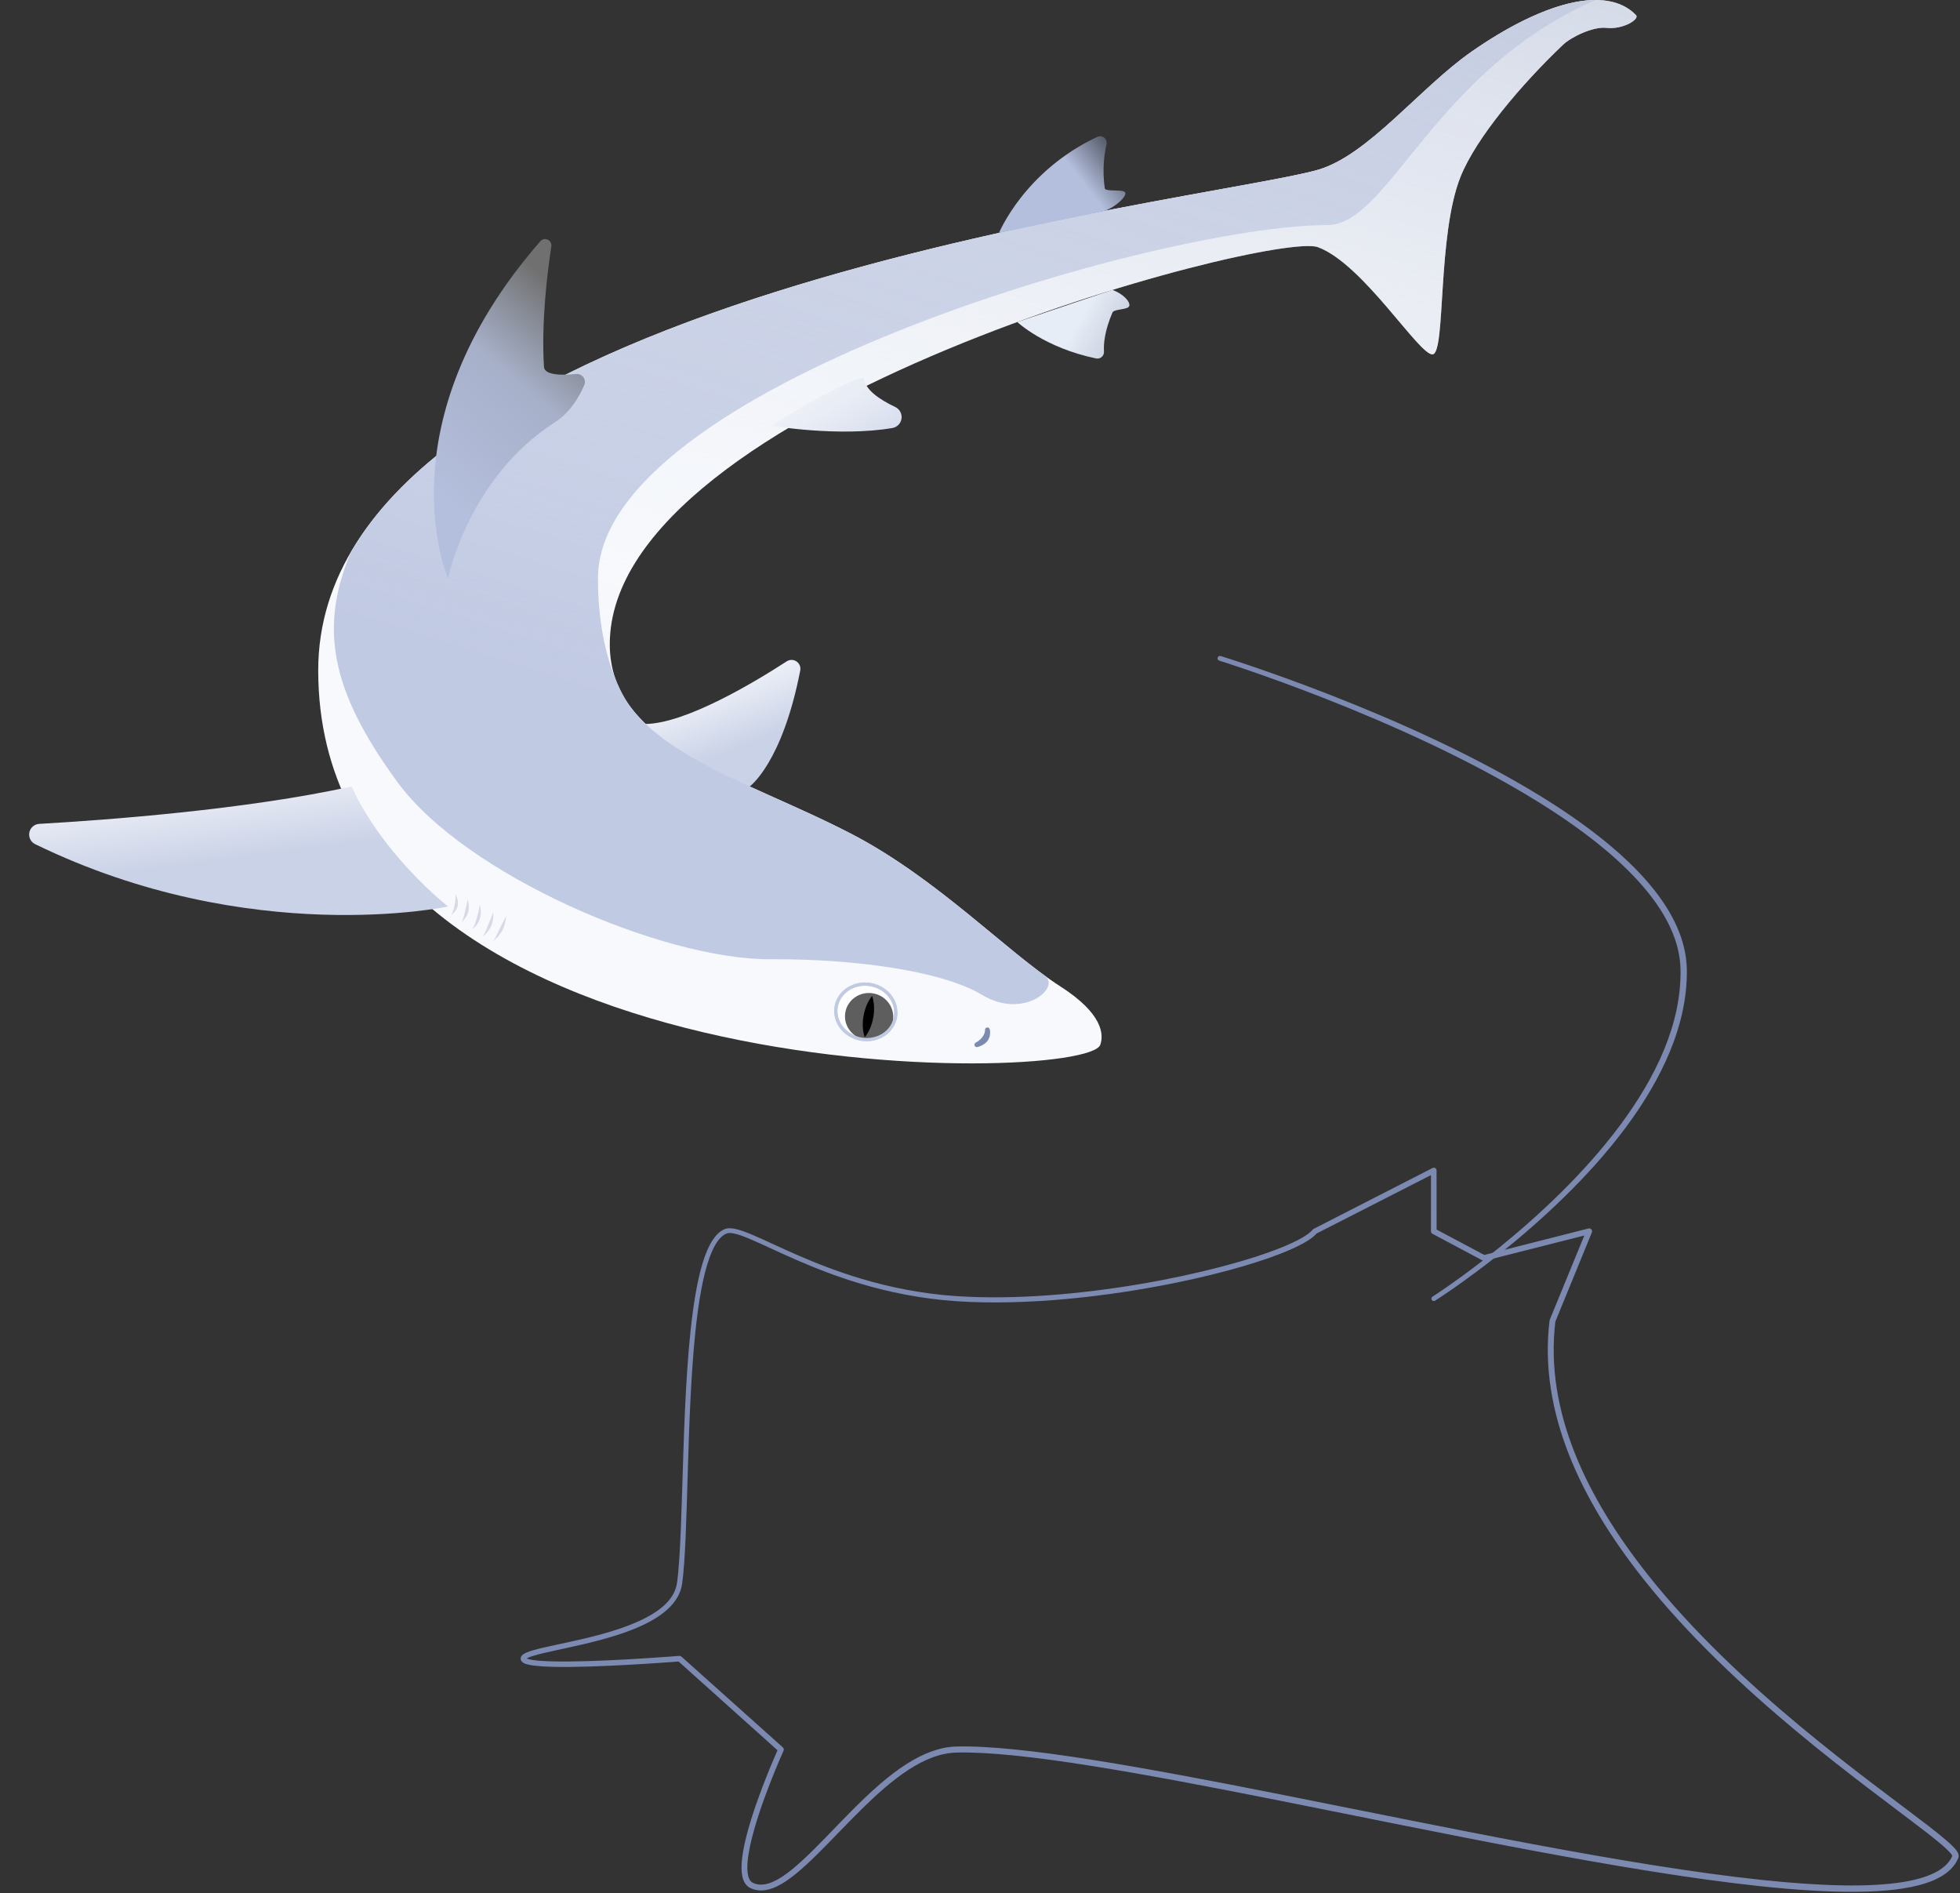 <?xml version="1.0" encoding="UTF-8" standalone="no"?>
<!DOCTYPE svg PUBLIC "-//W3C//DTD SVG 1.1//EN" "http://www.w3.org/Graphics/SVG/1.1/DTD/svg11.dtd">
<svg width="100%" height="100%" viewBox="0 0 1223 1181" version="1.1" xmlns="http://www.w3.org/2000/svg" xmlns:xlink="http://www.w3.org/1999/xlink" xml:space="preserve" xmlns:serif="http://www.serif.com/" style="fill-rule:evenodd;clip-rule:evenodd;stroke-linecap:round;stroke-linejoin:round;stroke-miterlimit:1.5;">
    <rect x="0" y="0" width="1223" height="1181" fill="#333333" stroke="none"/>
    <g transform="matrix(1,0,0,1,-272.068,-163.085)">
        <g>
            <g transform="matrix(1,0,0,-1,4.8,638.547)">
                <path d="M902.02,274.588C902.02,274.588 918.969,258.557 951.186,251.848C952.459,251.586 953.781,251.94 954.754,252.801C955.727,253.663 956.237,254.933 956.131,256.228C955.835,261.056 956.548,269.104 961.412,280.487C962.436,282.886 971.28,282.024 971.949,284.686C972.577,287.187 968.214,292.133 961.412,294.615" style="fill:url(#_Linear1);"/>
            </g>
            <path d="M958.641,814.828C949.863,840.482 470.63,846.61 470.63,581.292C470.63,347.716 1024.53,289.082 1094.39,269.039C1125.74,260.046 1158.18,217.635 1190.51,195.169C1234.56,164.559 1274.51,153.385 1292.92,172.523C1295.29,174.984 1284.96,181.642 1274.44,180.46C1266.14,179.526 1252.5,186.127 1247.41,190.962C1221.42,215.652 1193.09,249.134 1183.4,273.396C1168.82,309.891 1174.24,382.928 1166.08,384.139C1157.92,385.35 1122.73,327.667 1094.39,317.266C1066.06,306.864 652.553,415.42 652.553,565.041C652.553,628.605 733.946,647.177 803.658,683.471C857.177,711.335 900.725,757.312 933.683,778.431C960.298,795.484 960.827,808.439 958.641,814.828Z" style="fill:rgb(247,249,252);"/>
            <path d="M491.416,653.708C511.531,697.366 551.615,728.585 551.615,728.585C551.615,728.585 428.33,755.115 293.973,689.696C291.252,688.354 289.778,685.345 290.387,682.372C290.997,679.4 293.535,677.213 296.564,677.05C338.375,674.65 425.393,668.246 491.416,653.708Z" style="fill:url(#_Linear2);"/>
            <path d="M739.861,653.708C739.861,653.708 760.117,639.315 771.404,581.382C771.836,579.196 770.917,576.965 769.07,575.718C767.224,574.471 764.81,574.453 762.945,575.67C743.072,588.553 700.211,614.353 674.956,614.728C685.645,677.229 739.861,653.708 739.861,653.708Z" style="fill:url(#_Linear3);"/>
            <path d="M753.234,428.651C753.234,428.651 795.168,435.835 829,430.087C831.95,429.537 834.211,427.153 834.605,424.178C834.999,421.203 833.435,418.313 830.73,417.014C821.108,412.447 811.379,406.049 811.194,398.663C811.194,398.663 799.457,399.518 753.234,428.651Z" style="fill:url(#_Linear4);"/>
            <path d="M665.399,603.991C691.054,638.571 750.723,655.912 803.658,683.471C852.09,708.686 892.356,748.735 923.998,771.771C934.122,779.25 910.697,799.265 884.923,783.759C859.521,768.477 803.695,761.164 753.234,761.51C685.418,761.974 562.197,708.634 520.077,651.019C477.958,593.403 471.298,554.388 491.046,507.409C591.682,334.734 1032.57,286.775 1094.39,269.039C1125.74,260.046 1158.18,217.635 1190.51,195.169C1219.76,174.842 1247.2,163.085 1267.73,163.085C1166.79,206.859 1138.72,303.502 1100.29,303.502C995.177,303.502 645.182,405.455 645.182,523.8C645.182,579.055 665.399,603.991 665.399,603.991Z" style="fill:rgb(193,202,227);"/>
            <path d="M958.641,814.828C949.863,840.482 470.63,846.61 470.63,581.292C470.63,347.716 1024.53,289.082 1094.39,269.039C1125.74,260.046 1158.18,217.635 1190.51,195.169C1234.56,164.559 1274.51,153.385 1292.92,172.523C1295.29,174.984 1284.96,181.642 1274.44,180.46C1266.14,179.526 1252.5,186.127 1247.41,190.962C1221.42,215.652 1193.09,249.134 1183.4,273.396C1168.82,309.891 1174.24,382.928 1166.08,384.139C1157.92,385.35 1122.73,327.667 1094.39,317.266C1066.06,306.864 652.553,415.42 652.553,565.041C652.553,628.605 733.946,647.177 803.658,683.471C857.177,711.335 900.725,757.312 933.683,778.431C960.298,795.484 960.827,808.439 958.641,814.828Z" style="fill:url(#_Linear5);"/>
            <g transform="matrix(1,0,0,1,-14.508,-1.1)">
                <path d="M901.221,806.92C901.055,806.112 901.576,805.322 902.383,805.156C903.191,804.989 903.982,805.51 904.148,806.318C904.148,806.318 904.663,807.935 904.23,810.168C904.021,811.244 903.559,812.463 902.668,813.635C902.247,814.188 901.717,814.723 901.068,815.208C899.949,816.045 898.517,816.781 896.652,817.316C895.886,817.621 895.017,817.246 894.712,816.48C894.407,815.714 894.782,814.844 895.548,814.539C896.264,814.159 896.849,813.73 897.395,813.329C898.342,812.634 898.976,811.881 899.505,811.191C900.058,810.471 900.478,809.816 900.713,809.182C901.189,807.898 901.221,806.92 901.221,806.92Z" style="fill:rgb(124,138,177);"/>
            </g>
            <g transform="matrix(0.984,0.176,-0.176,0.984,170.79,-117.835)">
                <ellipse cx="792.418" cy="785.256" rx="18.776" ry="17.263" style="fill:white;stroke:rgb(193,202,227);stroke-width:2px;"/>
            </g>
            <g transform="matrix(0.79,0.141,-0.149,0.837,305.366,28.256)">
                <ellipse cx="792.418" cy="785.256" rx="18.776" ry="17.263" style="fill:rgb(94,94,94);"/>
            </g>
            <g transform="matrix(0.984,0.176,-0.287,1.606,264.153,-542.003)">
                <path d="M777.124,756.804C775.205,754.677 774.036,751.86 774.036,748.772C774.036,745.684 775.205,742.867 777.124,740.74C779.043,742.867 780.212,745.684 780.212,748.772C780.212,751.86 779.043,754.677 777.124,756.804Z"/>
            </g>
            <g transform="matrix(0.984,0.176,-0.176,0.984,170.79,-117.835)">
                <ellipse cx="792.418" cy="785.256" rx="18.776" ry="17.263" style="fill:none;stroke:rgb(193,202,227);stroke-width:2px;"/>
            </g>
            <path d="M895.453,308.361C895.453,308.361 911.249,269.79 956.78,248.465C958.241,247.789 959.961,248.025 961.185,249.069C962.409,250.114 962.913,251.775 962.476,253.323C961.016,259.572 959.848,269.018 961.412,280.487C961.764,283.072 973.583,280.728 974.252,283.391C974.88,285.892 968.214,292.133 961.412,294.615" style="fill:url(#_Linear6);"/>
            <path d="M551.615,523.8C551.615,523.8 509.478,427.933 609.219,313.591C610.375,312.265 612.27,311.866 613.863,312.612C615.456,313.359 616.361,315.07 616.083,316.807C613.49,333.77 609.802,364.226 611.495,391.919C611.831,397.415 623.401,397.217 631.552,396.389C633.301,396.207 635.016,396.961 636.065,398.372C637.114,399.784 637.341,401.644 636.662,403.266C633.655,410.289 627.968,420.335 618.349,426.497C564.389,461.061 551.615,523.8 551.615,523.8Z" style="fill:url(#_Linear7);"/>
            <path d="M556.079,720.947C556.079,720.947 556.601,721.616 557.113,722.858C557.361,723.461 557.585,724.162 557.732,724.993C557.831,725.554 557.871,726.154 557.853,726.794C557.842,727.185 557.803,727.589 557.718,727.998C557.639,728.383 557.521,728.771 557.367,729.158C557.153,729.698 556.887,730.232 556.544,730.765C556.234,731.249 555.891,731.716 555.468,732.179C554.91,732.79 554.284,733.344 553.524,733.906C554.066,733.042 554.432,732.226 554.763,731.411C555.125,730.519 555.348,729.685 555.518,728.87C555.572,728.611 555.615,728.359 555.664,728.111C555.714,727.854 555.759,727.603 555.809,727.357C555.916,726.824 556.012,726.32 556.078,725.834C556.173,725.14 556.246,724.516 556.266,723.933C556.329,722.124 556.079,720.947 556.079,720.947Z" style="fill:rgb(214,218,231);"/>
            <g transform="matrix(1,0,0,1,6.585,4.489)">
                <path d="M557.218,719.534C557.218,719.534 557.526,720.364 557.77,721.808C557.885,722.486 557.981,723.263 558.003,724.161C558.017,724.76 557.988,725.392 557.911,726.059C557.863,726.469 557.795,726.889 557.689,727.311C557.588,727.714 557.454,728.118 557.294,728.522C557.064,729.102 556.791,729.672 556.465,730.244C556.155,730.788 555.819,731.312 555.422,731.834C554.864,732.566 554.247,733.237 553.524,733.906C553.965,733.054 554.285,732.228 554.579,731.381C554.78,730.801 554.936,730.241 555.094,729.677C555.324,728.855 555.468,728.057 555.643,727.288C555.768,726.742 555.906,726.218 556.034,725.713C556.253,724.84 556.459,724.045 556.617,723.308C557.104,721.042 557.218,719.534 557.218,719.534Z" style="fill:rgb(214,218,231);"/>
            </g>
            <g transform="matrix(1,0,0,1,13.171,8.978)">
                <path d="M558.298,718.449C558.298,718.449 558.581,719.385 558.766,720.955C558.854,721.7 558.919,722.556 558.899,723.526C558.886,724.182 558.825,724.871 558.712,725.59C558.641,726.036 558.548,726.491 558.416,726.946C558.289,727.384 558.126,727.82 557.937,728.253C557.663,728.88 557.34,729.494 556.961,730.1C556.597,730.682 556.201,731.24 555.74,731.784C555.088,732.553 554.365,733.245 553.524,733.906C554.1,733.041 554.535,732.173 554.929,731.277C555.196,730.667 555.411,730.068 555.621,729.463C555.925,728.589 556.131,727.724 556.359,726.889C556.52,726.299 556.691,725.73 556.848,725.178C557.115,724.236 557.36,723.366 557.552,722.559C558.13,720.126 558.298,718.449 558.298,718.449Z" style="fill:rgb(214,218,231);"/>
            </g>
            <g transform="matrix(1,0,0,1,19.756,13.467)">
                <path d="M560.11,718.449C560.11,718.449 560.203,719.433 560.115,721.06C560.074,721.822 560,722.693 559.834,723.672C559.723,724.329 559.568,725.014 559.361,725.727C559.233,726.167 559.085,726.614 558.902,727.059C558.725,727.486 558.516,727.909 558.285,728.329C557.95,728.938 557.573,729.532 557.151,730.121C556.742,730.69 556.31,731.236 555.824,731.769C555.123,732.54 554.369,733.237 553.524,733.906C554.112,733.031 554.584,732.146 555.033,731.231C555.335,730.615 555.594,730.008 555.856,729.396C556.233,728.514 556.53,727.637 556.857,726.797C557.087,726.204 557.331,725.636 557.562,725.087C557.957,724.151 558.331,723.291 558.65,722.497C559.619,720.086 560.11,718.449 560.11,718.449Z" style="fill:rgb(214,218,231);"/>
            </g>
            <g transform="matrix(1,0,0,1,26.341,16.249)">
                <path d="M561.577,718.165C561.577,718.165 561.533,718.971 561.308,720.326C561.162,721.211 560.958,722.294 560.616,723.529C560.431,724.195 560.203,724.888 559.927,725.606C559.756,726.049 559.567,726.499 559.344,726.945C559.13,727.374 558.886,727.797 558.622,728.217C558.238,728.83 557.817,729.426 557.359,730.017C556.911,730.595 556.444,731.149 555.934,731.69C555.18,732.49 554.386,733.214 553.524,733.906C554.205,732.91 554.768,731.882 555.318,730.819C555.758,729.97 556.151,729.128 556.535,728.283C556.73,727.852 556.915,727.427 557.109,727.009C557.308,726.58 557.503,726.158 557.707,725.75C558.02,725.126 558.339,724.534 558.635,723.962C558.852,723.544 559.066,723.151 559.271,722.768C559.84,721.705 560.317,720.792 560.688,720.037C561.266,718.862 561.577,718.165 561.577,718.165Z" style="fill:rgb(214,218,231);"/>
            </g>
        </g>
        <g transform="matrix(1,0,0,1,-66.848,0)">
            <path d="M791.2,929.82C792.765,929.192 794.842,929.134 797.424,929.653C800.635,930.298 804.732,931.83 809.685,933.966C824.441,940.331 847.031,952.124 876.819,960.952C894.116,966.078 913.848,970.203 935.89,971.67C971.839,974.067 1013.05,970.447 1050.26,964.14C1086.5,957.997 1118.93,949.308 1138.99,941.125C1148.65,937.188 1155.38,933.455 1158.09,930.13C1158.24,929.947 1158.42,929.796 1158.63,929.689L1232.77,891.75C1233.31,891.473 1233.96,891.498 1234.48,891.816C1235,892.133 1235.31,892.698 1235.31,893.307L1235.33,930.146L1265.12,945.981L1330.09,929.453C1330.75,929.285 1331.45,929.505 1331.9,930.02C1332.35,930.536 1332.47,931.26 1332.21,931.892C1332.21,931.892 1309.42,987.577 1309.42,987.58C1302.71,1043.59 1329.27,1097.75 1367.2,1145.55C1423.7,1216.76 1505.53,1273.85 1541.8,1301.84C1551.25,1309.13 1557.65,1314.53 1559.9,1317.72C1561.18,1319.53 1561.3,1321.02 1560.92,1321.99C1558.04,1329.28 1550.91,1334.62 1540.05,1338.07C1518.7,1344.86 1482.53,1344.54 1437.9,1339.83C1353.39,1330.92 1238.35,1306.44 1136.78,1286.27C1051.63,1269.36 975.975,1255.45 935.829,1256.39C915.34,1256.88 895.366,1273.28 876.903,1291.39C856.946,1310.97 838.763,1332.6 823.868,1339.81C817.714,1342.78 812.056,1343.38 806.994,1340.87C804.324,1339.54 802.646,1336.79 801.974,1332.88C801.134,1327.98 801.843,1321.12 803.504,1313.45C808.372,1290.96 821.286,1261.24 824.07,1254.97C824.07,1254.97 762.34,1199.61 762.34,1199.61C755.998,1200.1 710.585,1203.53 684.219,1202.93C675.451,1202.73 668.723,1202.02 666.001,1200.72C664.392,1199.95 663.776,1198.85 663.777,1197.82C663.777,1196.96 664.197,1196.03 665.281,1195.2C666.445,1194.32 668.651,1193.42 671.686,1192.54C685.523,1188.55 717.917,1184.11 739.988,1173.28C751.314,1167.72 759.939,1160.54 761.337,1150.6C765.927,1117.97 763.548,1025.15 772.817,970.957C774.995,958.218 777.827,947.589 781.511,940.307C784.241,934.912 787.488,931.309 791.2,929.82ZM667.561,1197.72C667.614,1197.75 667.667,1197.77 667.719,1197.79C668.479,1198.1 669.521,1198.35 670.8,1198.57C675.856,1199.43 684.311,1199.68 694.09,1199.59C722.8,1199.33 762.806,1196.09 762.806,1196.09C763.28,1196.06 763.748,1196.21 764.102,1196.53L827.409,1253.19C827.987,1253.71 828.162,1254.54 827.841,1255.25C827.841,1255.25 812.423,1289.24 807.042,1314.21C805.505,1321.35 804.771,1327.71 805.556,1332.26C805.996,1334.81 806.869,1336.74 808.613,1337.61C812.567,1339.57 816.956,1338.98 821.733,1336.78C827.269,1334.22 833.259,1329.52 839.655,1323.64C858.746,1306.09 881.241,1278.19 905.131,1263.2C915.133,1256.92 925.39,1252.88 935.739,1252.63C976.048,1251.65 1052.04,1265.5 1137.53,1282.43C1239,1302.53 1353.91,1326.95 1438.32,1335.86C1474.65,1339.69 1505.3,1340.66 1526.73,1337.11C1535.38,1335.67 1542.5,1333.51 1547.83,1330.47C1552.31,1327.91 1555.49,1324.73 1557.12,1320.8C1557.05,1320.65 1556.91,1320.37 1556.76,1320.14C1556.38,1319.59 1555.85,1318.95 1555.16,1318.23C1552.2,1315.11 1546.74,1310.65 1539.38,1304.97C1502.97,1276.86 1420.89,1219.46 1364.2,1147.92C1325.61,1099.21 1298.83,1043.94 1305.81,986.89C1305.83,986.727 1305.87,986.568 1305.93,986.416C1305.93,986.416 1327.5,933.842 1327.5,933.842L1265.33,949.6C1264.9,949.709 1264.44,949.654 1264.05,949.447L1232.73,932.764C1232.16,932.458 1231.8,931.859 1231.8,931.207C1231.8,931.207 1231.81,896.163 1231.81,896.163C1231.81,896.163 1160.49,932.569 1160.49,932.567C1157.88,935.564 1152.39,938.967 1144.56,942.439C1128.76,949.447 1103.24,957.007 1073.52,963.132C1030.8,971.937 979.369,977.786 935.678,974.827C913.384,973.315 893.429,969.121 875.939,963.914C846.012,955.004 823.321,943.127 808.497,936.716C803.784,934.678 799.892,933.198 796.835,932.582C794.96,932.205 793.45,932.137 792.314,932.593C787.89,934.373 784.484,939.814 781.622,947.709C777.537,958.978 774.786,975.176 772.848,993.681C767.139,1048.18 768.529,1122.56 764.553,1151.05C763.032,1161.96 753.861,1170.12 741.438,1176.23C719.2,1187.17 686.564,1191.73 672.619,1195.77C670.514,1196.38 668.865,1196.96 667.798,1197.57C667.721,1197.62 667.639,1197.67 667.561,1197.72Z" style="fill:rgb(124,138,177);"/>
        </g>
        <g transform="matrix(1,0,0,1,-66.848,0)">
            <path d="M1234.36,974.511C1233.66,974.952 1232.74,974.745 1232.3,974.048C1231.86,973.351 1232.07,972.427 1232.76,971.986C1232.76,971.986 1304.17,926.575 1350.05,864.75C1371.97,835.213 1388.1,801.933 1387.53,768.031C1387.24,750.466 1378.77,733.422 1365.05,717.158C1348.67,697.752 1324.83,679.504 1298.07,662.945C1213.42,610.548 1099.69,575.203 1099.69,575.203C1098.9,574.96 1098.46,574.123 1098.7,573.335C1098.95,572.547 1099.78,572.104 1100.57,572.347C1100.57,572.347 1214.94,607.309 1300.09,659.676C1327.28,676.396 1351.48,694.904 1368.1,714.581C1382.49,731.617 1391.19,749.564 1391.47,767.969C1391.97,802.678 1375.53,836.776 1352.99,866.936C1306.54,929.076 1234.36,974.511 1234.36,974.511Z" style="fill:rgb(124,138,177);"/>
        </g>
    </g>
    <defs>
        <linearGradient id="_Linear1" x1="0" y1="0" x2="1" y2="0" gradientUnits="userSpaceOnUse" gradientTransform="matrix(53.428,-28.631,-28.631,-53.428,960.326,312.34)"><stop offset="0" style="stop-color:rgb(231,237,246);stop-opacity:1"/><stop offset="1" style="stop-color:rgb(166,174,198);stop-opacity:1"/></linearGradient>
        <linearGradient id="_Linear2" x1="0" y1="0" x2="1" y2="0" gradientUnits="userSpaceOnUse" gradientTransform="matrix(9.528,71.969,-20.647,2.734,369.194,632.141)"><stop offset="0" style="stop-color:white;stop-opacity:1"/><stop offset="1" style="stop-color:rgb(202,210,231);stop-opacity:1"/></linearGradient>
        <linearGradient id="_Linear3" x1="0" y1="0" x2="1" y2="0" gradientUnits="userSpaceOnUse" gradientTransform="matrix(19.05,48.218,-48.218,19.05,704.183,585.348)"><stop offset="0" style="stop-color:rgb(247,249,252);stop-opacity:1"/><stop offset="1" style="stop-color:rgb(202,210,231);stop-opacity:1"/></linearGradient>
        <linearGradient id="_Linear4" x1="0" y1="0" x2="1" y2="0" gradientUnits="userSpaceOnUse" gradientTransform="matrix(66.079,105.135,-105.135,66.079,786.444,389.643)"><stop offset="0" style="stop-color:rgb(247,249,252);stop-opacity:1"/><stop offset="1" style="stop-color:rgb(180,191,221);stop-opacity:1"/></linearGradient>
        <linearGradient id="_Linear5" x1="0" y1="0" x2="1" y2="0" gradientUnits="userSpaceOnUse" gradientTransform="matrix(-250.766,830.134,-830.134,-250.766,1004,-194.068)"><stop offset="0" style="stop-color:rgb(178,187,211);stop-opacity:1"/><stop offset="1" style="stop-color:rgb(247,249,252);stop-opacity:0"/></linearGradient>
        <linearGradient id="_Linear6" x1="0" y1="0" x2="1" y2="0" gradientUnits="userSpaceOnUse" gradientTransform="matrix(42.589,-32.802,32.802,42.589,961.412,294.615)"><stop offset="0" style="stop-color:rgb(180,191,221);stop-opacity:1"/><stop offset="1" style="stop-color:black;stop-opacity:1"/></linearGradient>
        <linearGradient id="_Linear7" x1="0" y1="0" x2="1" y2="0" gradientUnits="userSpaceOnUse" gradientTransform="matrix(94.243,-110.545,251.886,214.738,542.806,467.663)"><stop offset="0" style="stop-color:rgb(180,191,221);stop-opacity:1"/><stop offset="0.58" style="stop-color:rgb(167,176,201);stop-opacity:1"/><stop offset="0.8" style="stop-color:rgb(139,144,156);stop-opacity:1"/><stop offset="1" style="stop-color:rgb(112,112,112);stop-opacity:1"/></linearGradient>
    </defs>
</svg>
